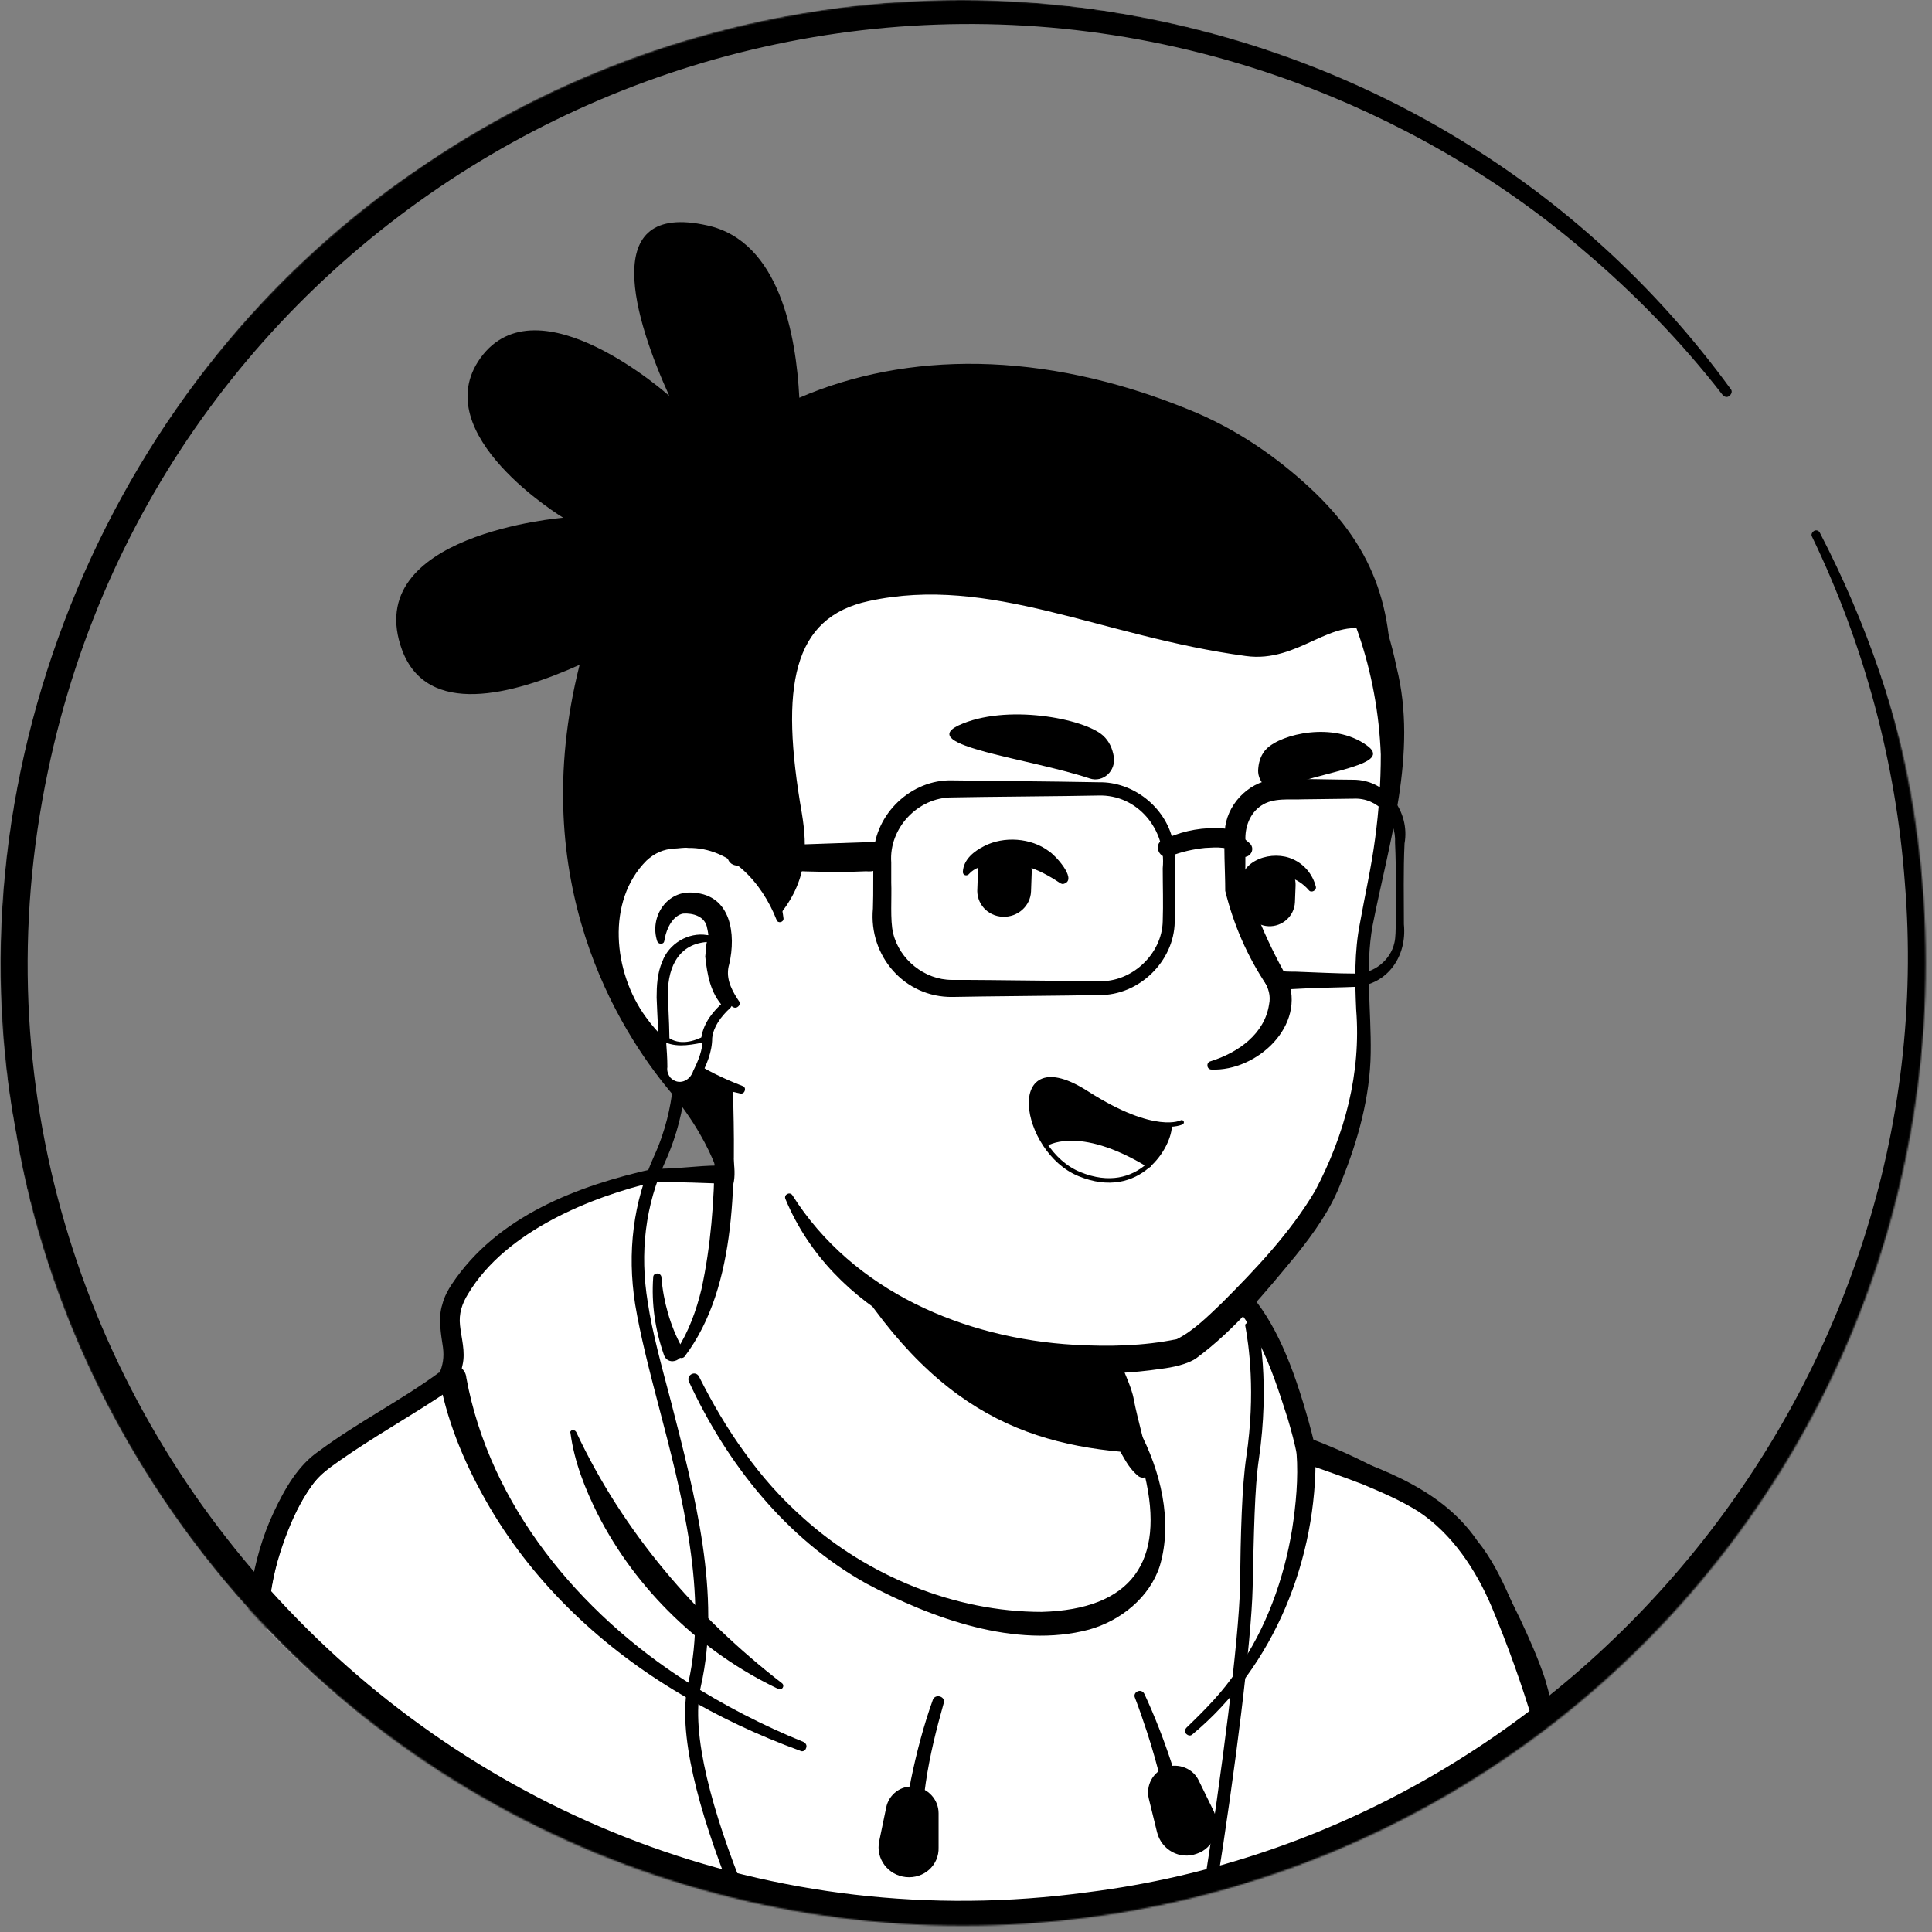 <svg width="1300" height="1300" viewBox="0 0 1300 1300" fill="none" xmlns="http://www.w3.org/2000/svg">
<rect x="0" y="0" width="1300" height="1300" fill="#808080" stroke="none"/>
<mask id="mask0_412_1272" style="mask-type:alpha" maskUnits="userSpaceOnUse" x="0" y="0" width="1296" height="1296">
<circle cx="647.869" cy="647.869" r="647.869" fill="#D9D9D9"/>
</mask>
<g mask="url(#mask0_412_1272)">
<path d="M1003.04 1182.75C1000.07 1184.87 996.668 1186.99 993.694 1189.12C990.295 1191.24 987.321 1193.37 983.923 1195.07C980.949 1196.76 978.4 1198.46 975.426 1200.16C975.001 1200.59 974.576 1200.59 974.151 1201.01C964.38 1206.96 954.184 1212.48 943.988 1217.58C941.014 1219.28 937.615 1220.98 934.641 1222.26C934.641 1222.26 934.217 1222.68 933.792 1222.68C930.393 1224.38 926.994 1226.08 923.596 1227.78C916.798 1231.18 909.576 1234.15 902.779 1237.12C899.38 1238.82 895.556 1240.1 892.158 1241.37C888.759 1242.65 884.936 1244.35 881.537 1245.62C878.138 1246.9 874.315 1248.59 870.916 1249.87C870.916 1249.87 870.916 1249.87 870.491 1249.87C867.092 1251.14 863.269 1252.42 859.87 1253.69C852.223 1256.24 844.151 1258.79 836.504 1261.34C833.955 1262.19 830.981 1263.04 828.432 1263.89C820.36 1266.44 812.289 1268.56 804.217 1270.26C801.243 1271.11 798.269 1271.54 794.87 1272.39C787.223 1274.09 779.151 1275.78 771.504 1277.48C769.805 1277.91 768.53 1277.91 766.831 1278.33C764.282 1278.76 761.308 1279.18 758.759 1279.61C754.936 1280.03 751.537 1280.88 747.713 1281.31C746.014 1281.73 744.315 1281.73 742.615 1282.16C740.491 1282.58 737.942 1283.01 735.393 1283.01C728.596 1283.86 721.374 1284.71 714.576 1285.56C712.452 1285.98 709.903 1285.98 707.779 1286.41H707.354C704.38 1286.83 701.406 1286.83 698.432 1287.25C695.458 1287.68 692.485 1287.68 689.511 1287.68C687.811 1287.68 685.687 1288.1 683.988 1288.1C680.589 1288.1 677.615 1288.53 674.642 1288.53C670.393 1288.53 666.57 1288.95 662.321 1288.95C658.073 1288.95 654.249 1288.95 650.001 1288.95C647.027 1288.95 644.053 1288.95 641.079 1288.95C461.798 1286.41 300.785 1210.36 185.655 1089.71C185.655 1089.71 185.655 1089.28 185.23 1089.28C172.485 1077.81 183.53 1016.63 234.936 977.974C299.511 929.118 454.151 898.53 454.151 898.53C454.151 898.53 514.053 888.758 736.243 935.066C866.243 962.255 965.23 1001.76 1020.46 1108.82C1031.93 1130.92 1043.4 1164.9 1003.04 1182.75Z" fill="white"/>
<path d="M737.517 930.392C819.086 946.961 906.177 964.804 973.302 1018.76C995.818 1037.03 1010.69 1063.79 1023.01 1089.71C1028.96 1102.45 1034.9 1115.62 1039.58 1129.64C1042.13 1138.99 1045.95 1149.61 1043.82 1160.65C1043.4 1163.63 1040.85 1167.45 1038.73 1169.58C1028.96 1179.35 1018.33 1185.29 1007.71 1192.94C945.262 1236.27 873.465 1266.86 799.119 1283.01C633.432 1319.12 454.151 1291.08 308.432 1203.99C260.001 1174.67 215.393 1138.99 177.158 1096.93C172.909 1091.83 172.909 1083.33 172.909 1077.81C173.334 1065.07 176.733 1052.75 180.981 1041.27C191.177 1014.93 204.347 988.595 226.864 970.327C243.007 959.281 260.426 949.935 278.269 942.288C334.347 918.497 393.4 901.928 454.151 895.131C459.249 894.706 460.099 901.928 455.001 902.778C396.798 914.673 339.021 932.516 285.066 956.732C265.524 966.503 244.707 975 228.988 990.294C214.119 1006.44 203.498 1026.41 195.001 1046.8C189.478 1059.12 185.655 1078.66 187.354 1088.43C214.119 1120.29 245.556 1148.33 279.543 1172.55C465.622 1302.55 748.138 1311.05 946.112 1202.71C963.955 1192.94 981.374 1181.9 997.942 1170.42C1006.01 1164.9 1014.51 1160.23 1020.88 1153.86C1021.31 1153.43 1020.88 1153.86 1020.88 1154.28C1020.88 1154.71 1020.46 1155.13 1020.46 1155.13C1020.88 1150.03 1019.18 1143.24 1017.06 1136.44C1009.41 1111.8 997.093 1085.88 983.923 1063.37C963.106 1029.8 927.844 1008.56 892.158 991.569C867.517 980.098 841.602 971.177 815.262 962.68C788.923 954.183 762.158 946.961 735.393 940.588C728.596 938.889 730.72 929.118 737.517 930.392Z" fill="black"/>
<path d="M1057.24 1243.07C1049.17 1180.2 1013.48 1074.41 991.815 1045.95C968.024 1014.93 958.253 1005.16 878.809 978.398C874.56 957.156 858.841 903.627 840.149 881.11C811.684 838.202 733.939 828.431 710.573 833.529C710.573 833.529 584.822 789.346 439.952 789.346C394.07 799.542 340.966 820.359 312.077 864.117C292.534 893.006 314.626 902.352 304.854 928.692C302.305 935.49 242.828 969.476 218.613 989.869C207.567 998.79 195.247 1021.31 186.75 1050.62C169.756 1110.52 188.024 1193.37 166.782 1265.59C125.998 1404.93 43.155 1446.57 43.155 1446.57H1140.93C1140.08 1446.14 1074.66 1375.62 1057.24 1243.07Z" fill="white"/>
<path d="M1050.87 1243.92C1042.37 1188.27 1025.38 1133.04 1003.71 1081.21C993.091 1056.14 976.948 1031.93 954.431 1017.06C942.961 1009.84 930.216 1004.31 917.046 998.792C903.876 993.693 890.281 989.02 877.111 984.347C874.987 983.497 873.287 981.798 872.863 979.674C871.163 971.177 869.039 963.105 866.49 954.608C855.444 920.197 843.549 881.961 811.261 861.994C786.621 847.125 757.307 839.903 728.843 838.628C723.32 838.628 717.372 838.628 712.274 839.478H710.575C710.15 839.478 709.301 839.478 708.876 839.053C688.484 829.282 665.967 823.334 643.876 817.386C577.601 802.092 508.353 795.72 440.379 795.295C398.745 805.066 340.542 828.007 315.052 870.491C310.804 877.288 308.68 884.086 309.529 891.733C310.379 900.229 313.353 909.576 311.229 918.497C310.379 922.321 309.529 926.569 307.83 929.968C304.431 934.641 298.908 937.615 294.66 940.589C272.569 955.033 250.052 967.778 228.81 982.648C221.588 987.746 214.791 992.419 209.693 999.641C194.823 1020.88 185.902 1046.37 182.078 1071.86C175.281 1123.69 182.078 1176.37 175.281 1228.2C167.634 1280.03 147.667 1330.16 119.627 1374.35C100.085 1404.09 76.294 1431.7 46.131 1450.82L43.157 1438.92H1140.93L1136.26 1449.54C1123.52 1435.1 1113.32 1419.38 1103.97 1402.81C1075.08 1354.38 1058.09 1299.58 1050.87 1243.92ZM1063.61 1242.22C1068.29 1278.33 1077.21 1314.02 1090.8 1348.01C1104.4 1381.57 1121.39 1414.28 1145.18 1441.9C1148.58 1445.72 1145.61 1452.94 1140.51 1452.52H42.732C39.333 1452.52 36.359 1449.54 36.359 1446.14C36.359 1443.6 37.634 1441.47 39.758 1440.62C46.556 1436.8 53.353 1431.28 59.725 1425.75C115.379 1375.62 150.216 1301.28 161.686 1227.35C171.457 1158.11 153.189 1083.33 184.203 1017.48C191.425 1002.19 200.346 986.046 214.791 976.275C241.131 956.733 270.019 942.288 295.935 923.171C296.359 923.171 296.359 922.746 296.359 922.746C295.935 923.171 295.51 924.02 295.51 924.445C298.059 918.497 298.908 913.399 298.059 906.602C296.784 898.105 294.66 886.635 297.634 877.713C298.908 872.615 301.457 867.942 304.006 864.118C334.595 818.236 388.549 797.844 439.954 786.373C454.399 786.798 469.268 784.249 483.712 784.249C503.68 784.249 524.072 787.223 544.039 789.772C601.392 798.693 656.621 813.988 713.124 826.308L709.301 825.883C722.47 823.334 734.791 824.608 747.536 826.308C829.104 838.628 856.719 874.314 878.81 950.36C881.359 958.857 883.484 967.354 885.608 976.275L881.359 971.177C922.144 985.622 968.026 998.791 993.941 1036.6C1003.29 1048.07 1010.08 1061.67 1016.03 1075.26C1037.7 1129.64 1054.69 1184.45 1063.61 1242.22Z" fill="black"/>
<path d="M387.7 963.531C419.138 1030.66 467.995 1087.58 526.197 1132.62C528.321 1134.32 526.197 1137.71 523.648 1136.44C471.818 1111.8 428.06 1069.74 402.145 1018.76C393.648 1001.77 386.426 983.499 383.877 964.381C383.027 962.257 386.426 961.407 387.7 963.531Z" fill="black"/>
<path d="M885.184 977.55C886.459 1048.5 857.57 1121.14 802.341 1167.03C801.066 1168.3 799.367 1167.88 798.093 1166.6C796.818 1165.33 797.243 1163.63 798.517 1162.35C810.838 1150.46 823.158 1138.14 832.504 1123.69C852.047 1095.65 863.942 1062.52 869.465 1028.96C872.014 1012.39 873.713 994.543 872.439 977.975C872.014 969.903 884.759 969.053 885.184 977.55Z" fill="black"/>
<path d="M634.954 1146.21C625.183 1180.62 617.111 1218.01 621.784 1253.69C623.059 1261.77 610.738 1263.89 609.039 1255.39C606.915 1235.85 609.464 1216.73 612.863 1198.04C616.686 1179.35 621.359 1161.5 627.732 1143.66C629.431 1139.41 636.653 1141.54 634.954 1146.21Z" fill="black"/>
<path d="M770.052 1139.84C784.072 1170 793.843 1201.44 801.49 1233.3C802.34 1236.7 800.216 1240.1 796.817 1240.95C793.418 1241.8 790.02 1239.67 789.17 1236.28C784.922 1212.48 779.399 1188.69 771.752 1165.33C769.203 1157.68 766.654 1150.03 763.68 1142.39C761.98 1138.56 767.928 1135.59 770.052 1139.84Z" fill="black"/>
<path d="M313.778 926.994C329.497 1012.81 389.823 1085.46 462.471 1131.77C487.111 1147.48 513.451 1161.08 540.64 1172.12C542.34 1172.97 543.189 1174.67 542.34 1176.37C541.915 1178.07 539.791 1178.92 538.516 1178.07C510.477 1167.88 483.287 1155.13 457.797 1139.84C405.967 1109.25 360.51 1066.77 329.921 1014.94C314.203 988.171 301.882 960.131 295.935 929.543C295.085 924.445 298.484 919.772 303.582 918.922C308.255 917.648 313.353 921.471 313.778 926.994Z" fill="black"/>
<path d="M609.462 1263.04C597.567 1261.77 589.07 1250.72 591.619 1238.82L596.292 1216.31C597.992 1207.39 606.488 1201.01 615.41 1202.29C624.331 1203.14 631.554 1210.79 631.554 1220.13V1243.07C631.978 1254.97 621.782 1264.31 609.462 1263.04Z" fill="black"/>
<path d="M805.314 1247.32C793.843 1251.57 781.523 1244.77 778.549 1232.88L773.026 1210.36C770.902 1201.44 775.575 1192.52 784.497 1189.12C792.993 1186.14 802.765 1189.97 806.588 1198.04L816.784 1218.86C821.882 1230.33 816.784 1243.5 805.314 1247.32Z" fill="black"/>
<path d="M1001.59 1234.58C1001.59 1234.58 1025.38 1367.97 1016.03 1446.14" stroke="black" stroke-width="5.126" stroke-miterlimit="10" stroke-linecap="round" stroke-linejoin="round"/>
<path d="M446.75 911.7C440.802 894.707 438.253 877.289 439.528 859.446C439.528 857.746 440.802 856.896 442.502 856.896C443.776 856.896 445.051 858.171 445.051 859.446C446.325 875.589 450.998 892.158 458.646 906.178C462.469 914.674 449.724 920.197 446.75 911.7Z" fill="black"/>
<path d="M733.939 934.217C722.044 907.452 692.73 893.857 666.815 884.511C650.671 879.413 632.828 875.589 615.835 873.04C574.626 866.668 516.423 856.896 475.214 852.648C474.789 852.648 474.789 851.798 475.214 851.798C487.109 850.524 499.005 850.524 510.9 850.524C546.586 851.374 582.273 855.197 617.534 860.72C652.796 866.243 690.606 876.864 717.371 902.354C725.867 911.276 733.515 921.472 735.639 933.792C736.064 935.066 734.364 935.491 733.939 934.217Z" fill="black"/>
<path d="M777.448 1043.4C768.527 1087.16 710.749 1113.5 613.461 1073.99C512.35 1033.2 468.592 935.915 457.546 907.027C517.448 794.87 475.814 717.125 475.814 717.125C613.886 705.229 734.54 866.667 734.54 866.667L753.233 946.536C754.932 953.334 758.331 959.281 763.429 963.53C772.35 979.249 782.971 1015.36 777.448 1043.4Z" fill="white"/>
<path d="M455.424 908.301C463.496 895.981 468.594 881.536 471.993 867.517C478.365 838.203 480.489 808.465 480.914 778.726V767.68C479.64 756.634 475.816 745.164 471.568 734.968C466.045 721.373 486.012 712.876 492.385 726.471C493.234 728.17 493.234 731.144 493.234 732.844C494.509 790.621 497.058 864.968 460.522 912.974C457.973 915.523 452.875 911.7 455.424 908.301Z" fill="black"/>
<path d="M739.213 865.818C745.586 869.641 747.71 874.739 748.56 879.837C751.109 890.033 750.259 901.079 752.808 911.7C754.932 921.896 761.305 931.667 763.004 942.288C765.129 953.334 771.501 976.7 774.05 988.171C774.9 990.72 773.2 993.693 770.227 994.118C768.527 994.543 767.253 994.118 765.978 993.269C760.455 988.595 757.906 983.922 754.508 977.974C748.985 967.778 745.161 958.432 741.763 946.961C738.789 936.765 740.063 925.72 737.514 915.099C735.39 904.903 729.442 895.131 727.318 884.51C726.044 879.412 725.619 873.89 729.442 867.517C731.991 864.968 736.24 864.118 739.213 865.818Z" fill="black"/>
<path d="M769.803 977.974C688.659 973.726 622.385 948.236 557.81 833.105C612.189 881.112 676.339 899.379 743.888 907.876L752.81 946.961C754.509 953.759 764.705 973.726 769.803 977.974Z" fill="black"/>
<path d="M766.406 962.255C780.851 989.445 789.347 1023.43 780.426 1053.6C773.628 1074.84 754.086 1090.56 732.844 1096.5C683.563 1109.67 626.635 1088.86 582.877 1065.49C528.922 1035.33 488.988 984.772 463.498 929.543C461.798 925.295 467.746 921.896 470.295 926.144C479.217 943.987 489.413 961.406 500.883 977.125C512.354 993.268 525.524 1008.14 540.393 1021.31C583.726 1060.39 642.354 1084.61 700.981 1084.61C761.308 1082.91 784.249 1051.05 770.23 992.419C768.105 983.072 764.707 973.301 760.034 965.229C757.485 961.83 763.857 958.007 766.406 962.255Z" fill="black"/>
<path d="M930.816 452.027C938.463 487.713 942.287 516.602 921.47 611.765C901.078 706.504 950.783 726.046 833.104 877.713C785.097 939.739 668.692 922.321 574.378 858.17C542.516 836.504 528.921 780.85 505.13 741.34C486.437 710.327 477.94 742.615 453.3 715.85C419.738 679.314 379.378 605.818 399.346 475.818C431.633 265.099 598.594 240.458 722.221 263.824C846.698 287.615 910.424 358.138 930.816 452.027Z" fill="white"/>
<path d="M474.542 753.66C464.77 737.092 452.025 722.647 440.13 707.353C428.659 691.634 419.313 674.216 411.666 656.373C361.11 532.321 380.653 357.713 504.705 284.641C556.11 254.902 618.136 247.68 675.914 252.353C799.542 261.275 912.973 318.203 939.738 449.053C954.182 506.83 934.64 566.308 923.594 622.811C918.496 650.85 922.744 679.739 922.319 708.628C921.895 737.942 913.823 767.255 902.777 794.445C895.979 813.138 884.084 829.706 871.764 845C851.372 869.641 830.979 894.706 805.064 913.824C799.117 918.072 788.496 920.196 781.274 921.046C761.306 924.02 741.764 924.87 721.796 923.595C643.627 920.196 559.934 882.386 528.496 806.765C527.221 803.791 531.47 801.667 533.169 804.216C573.953 868.791 648.725 900.654 723.071 904.902C746.012 906.177 769.378 905.752 791.894 901.079C802.94 895.556 812.711 885.785 822.058 876.863C844.999 853.922 868.365 829.281 884.934 801.242C904.901 763.432 915.947 722.223 912.548 679.314C911.698 660.196 911.274 640.229 915.097 621.111C918.496 601.994 922.744 583.726 925.293 564.183C927.842 545.491 929.117 526.373 929.117 507.68C926.993 452.876 909.149 396.373 874.313 353.889C797.417 258.301 615.587 233.236 513.202 298.661C448.627 338.595 418.463 413.366 408.692 486.013C393.823 573.105 398.071 658.922 467.319 722.223L487.712 743.464C495.783 752.811 481.339 763.857 474.542 753.66Z" fill="black"/>
<path d="M524.671 618.562C524.671 618.562 511.501 554.837 449.475 562.484C395.945 569.281 377.252 697.582 498.756 733.268" fill="white"/>
<path d="M493.234 677.615C483.463 672.092 476.666 662.746 476.241 651.275C476.666 642.778 477.94 633.007 475.816 624.51C474.542 616.438 466.045 614.314 459.672 614.739C452.875 616.014 448.627 624.51 447.352 631.308C447.352 631.733 446.927 633.007 446.927 633.432C446.502 635.556 443.104 635.556 442.254 633.432C436.731 616.863 449.051 598.595 466.895 600.72C491.96 602.419 495.359 628.759 490.685 648.726C488.136 657.223 491.535 664.87 496.208 672.092L497.058 673.367C499.182 675.916 495.783 679.314 493.234 677.615Z" fill="black"/>
<path d="M833.103 573.53C839.475 603.693 851.371 631.732 866.24 658.072C879.41 690.36 845.423 720.948 815.26 719.673C811.861 719.673 811.436 715 814.41 714.151C833.528 708.203 850.946 695.458 853.92 675.915C855.194 669.968 853.495 664.87 850.521 659.772C836.501 633.432 828.005 603.268 830.129 573.53C830.129 571.405 833.103 571.405 833.103 573.53Z" fill="black"/>
<path d="M522.548 618.988C512.777 593.922 491.535 570.131 463.071 570.556C460.522 570.131 456.274 570.981 453.725 570.981C446.502 571.406 440.555 573.955 435.032 579.053C407.842 606.242 412.516 654.249 434.607 684.412C442.254 695.033 452.025 704.38 463.071 712.027C474.117 719.674 486.437 725.622 499.607 730.72C502.581 731.569 501.306 736.242 498.333 735.818C469.868 729.87 442.679 715.85 423.986 692.484C395.097 657.648 389.149 599.445 423.561 565.458C431.208 558.661 441.829 553.563 452.45 553.563C455.849 553.563 460.947 552.713 464.346 553.563C482.189 554.412 499.182 563.334 510.228 577.354C519.999 589.249 525.522 603.693 527.221 618.138C527.221 620.687 523.398 621.537 522.548 618.988Z" fill="black"/>
<path d="M787.044 756.457C787.469 763.255 782.371 775.15 773.024 783.647C725.018 754.333 703.351 769.627 703.351 769.627C686.358 743.712 690.181 708.451 731.39 735.215C759.854 753.908 777.697 756.882 787.044 756.457Z" fill="black"/>
<path d="M772.599 784.072C762.403 792.993 747.109 798.516 726.292 790.019C716.521 786.196 708.874 778.549 702.926 770.052C703.351 770.052 724.593 754.758 772.599 784.072Z" fill="white"/>
<path d="M795.116 755.183C795.116 755.183 777.273 764.954 731.39 735.64C676.586 700.379 687.632 774.3 726.292 790.019C766.652 806.588 787.469 770.477 787.044 756.882" stroke="black" stroke-width="3" stroke-miterlimit="10" stroke-linecap="round" stroke-linejoin="round"/>
<path d="M703.353 770.052C703.353 770.052 725.02 754.758 773.026 784.072" stroke="black" stroke-width="3" stroke-miterlimit="10" stroke-linecap="round" stroke-linejoin="round"/>
<path d="M674.641 616.863C664.445 616.438 656.798 607.941 657.648 597.745L658.073 585.85C658.498 575.654 666.994 568.007 677.19 568.856C687.386 569.281 695.034 577.778 694.184 587.974L693.759 599.87C693.334 609.641 684.838 617.288 674.641 616.863Z" fill="black"/>
<path d="M853.497 623.236C844.15 622.811 836.928 614.739 837.353 605.393L837.778 594.347C838.202 585.001 846.274 577.779 855.621 578.203C864.967 578.628 872.189 586.7 871.764 596.046L871.34 607.092C870.915 616.439 862.843 623.661 853.497 623.236Z" fill="black"/>
<path d="M712.877 593.922C698.857 584.576 683.563 578.203 666.57 581.602C661.047 582.451 655.524 584.151 652.125 587.974C650.851 589.674 647.877 589.249 647.877 586.7C648.302 578.203 655.524 572.68 662.321 569.281C675.491 562.484 693.759 563.759 705.655 572.68C709.903 575.229 724.348 590.948 716.7 594.347C715.001 595.196 714.151 594.772 712.877 593.922Z" fill="black"/>
<path d="M834.38 596.046C834.38 578.203 856.472 571.83 870.066 578.203C877.714 581.602 883.236 588.399 885.361 596.471C886.21 599.02 882.387 601.144 880.687 599.02C873.465 590.523 861.145 586.275 851.374 591.373C848.4 593.072 847.975 594.347 847.125 596.046C847.125 604.543 834.805 604.118 834.38 596.046Z" fill="black"/>
<path d="M733.269 523.824C742.191 526.798 751.112 518.726 749.413 508.955C748.563 503.857 746.439 498.759 742.191 494.935C729.445 483.464 676.766 473.268 644.903 488.138C616.864 501.732 692.485 510.229 733.269 523.824Z" fill="black"/>
<path d="M860.297 530.621C853.074 533.17 845.427 525.523 846.702 516.602C847.127 511.928 848.826 507.255 852.225 503.857C862.421 493.66 897.257 485.589 919.349 501.308C938.467 514.477 893.434 518.301 860.297 530.621Z" fill="black"/>
<path d="M881.113 327.974C859.446 308.007 832.256 288.464 799.119 275.294C700.982 235.36 609.642 236.634 537.845 267.647C535.72 226.013 524.675 162.288 475.819 151.667C401.897 135.098 427.387 215.817 450.328 266.373C450.328 266.373 361.962 187.353 323.302 240.882C286.341 292.288 378.956 348.366 378.956 348.366C378.956 348.366 241.734 359.412 270.622 437.582C287.616 482.614 344.544 467.745 390.002 447.353C353.041 593.922 417.191 693.758 450.328 733.693C484.315 774.477 487.289 805.49 487.289 805.49C504.707 795.719 483.89 751.961 484.74 729.02C378.531 688.235 397.649 569.706 449.479 562.909C503.858 556.111 520.851 604.543 523.825 616.438C543.368 593.072 543.368 570.556 539.544 547.19C524.675 461.797 533.171 415.49 584.577 404.445C666.57 386.601 740.492 428.235 838.204 441.405C874.315 446.503 896.832 413.366 923.596 425.262C926.57 434.183 929.119 443.105 931.243 452.451C932.943 459.673 934.217 466.471 935.067 473.693C939.315 414.216 926.995 370.458 881.113 327.974Z" fill="black"/>
<path d="M739.467 669.543C719.925 669.968 659.598 670.392 640.905 670.817C608.618 671.242 584.402 643.203 587.376 611.34C587.801 600.719 587.376 585.85 587.801 575.229C588.65 547.614 613.291 524.248 640.905 525.098L712.703 525.948C718.226 525.948 733.944 526.373 739.467 526.373C762.409 525.948 784.075 542.941 789.173 565.458C790.873 571.83 790.448 578.628 790.448 584.15V620.262C790.023 647.026 766.232 669.968 739.467 669.543ZM739.467 660.196C761.559 661.046 781.951 641.928 782.376 619.837C782.801 608.366 782.376 596.046 782.376 584.15C784.925 558.235 765.382 534.445 739.042 535.294C720.775 535.719 659.598 536.144 640.48 536.569C617.539 536.569 597.997 557.386 599.696 580.327C599.696 583.301 599.696 590.948 599.696 593.922C600.121 603.268 598.846 619.412 600.971 627.909C605.219 645.752 622.212 659.347 640.48 659.347H649.402C661.722 659.347 726.722 660.196 739.467 660.196Z" fill="black"/>
<path d="M910.675 537.419L877.113 537.844C867.766 538.268 856.72 536.569 848.649 542.092C841.002 547.19 837.603 556.536 838.028 565.458C838.028 576.504 838.028 587.974 837.603 599.02L837.178 597.321C843.126 618.138 851.198 638.105 863.518 655.523L859.269 652.974C862.668 653.824 868.616 653.824 872.015 653.824C884.76 654.249 899.629 655.099 912.374 655.099C924.27 655.099 935.74 646.177 938.289 634.282C939.139 630.883 939.139 624.935 939.139 621.536C939.139 603.268 939.564 585.425 938.714 567.157C939.564 551.014 927.243 536.569 910.675 537.419ZM910.675 524.674C933.191 524.674 948.91 546.34 945.086 567.582C944.237 585.85 944.662 603.693 944.662 621.961C946.786 643.203 934.041 662.321 911.949 664.02C902.603 664.445 893.681 664.445 884.76 664.87C880.086 664.87 868.616 665.719 864.368 665.719C862.243 666.144 858.845 665.719 856.721 665.719C855.021 665.719 853.322 664.445 852.472 663.17C839.302 643.628 829.956 621.961 824.433 599.445C824.433 585.001 823.158 570.556 824.433 556.112C826.982 539.118 842.276 524.674 859.694 524.249C871.59 523.824 898.779 524.674 910.675 524.674Z" fill="black"/>
<path d="M785.773 563.759C797.243 558.661 809.989 556.537 822.734 557.386C826.982 557.811 831.23 559.086 835.054 562.484L840.577 567.157C846.1 571.831 839.302 579.903 833.779 575.229C826.982 569.282 818.91 570.131 810.838 570.556C802.766 571.406 795.119 573.105 787.472 576.079C780.25 579.053 775.577 568.432 782.374 565.033C782.374 565.033 785.773 563.759 785.773 563.759Z" fill="black"/>
<path d="M594.596 579.053C591.623 585.85 588.224 586.7 582.701 586.275L570.381 586.7C545.74 586.7 520.675 586.275 496.034 582.451C487.538 582.027 487.113 570.131 495.609 569.706L594.172 566.308C597.145 566.308 599.27 569.281 597.995 571.831L594.596 579.053Z" fill="black"/>
<path d="M1224.38 358.137C1482.25 854.771 1028.95 1415.13 488.562 1278.33C245.98 1218.01 50.98 1007.71 10.621 760.882C-35.261 515.327 75.621 251.503 282.941 112.582C567.157 -82.843 960.98 -17.843 1164.48 261.699C1165.75 262.974 1165.33 265.098 1163.63 266.372C1162.35 267.647 1160.23 267.222 1158.95 265.523C1130.91 229.412 1099.05 196.699 1064.22 167.385C1006.86 118.529 939.738 80.294 868.791 54.379C507.68 -76.471 111.307 141.046 32.288 518.725C-56.928 941.863 302.908 1331.44 731.993 1273.24C1062.94 1231.6 1308.92 926.144 1281.73 593.921C1275.78 513.627 1254.54 434.183 1219.28 361.111C1218.43 359.836 1219.28 358.137 1220.56 357.287C1221.83 356.438 1223.53 356.863 1224.38 358.137Z" fill="black"/>
<path d="M477.092 631.732C477.092 631.732 443.105 626.634 445.654 674.216C446.928 698.431 446.928 711.601 446.503 718.399C446.078 723.072 449.052 727.32 453.301 729.02C458.399 731.144 463.922 729.02 466.471 723.922C470.294 717.124 474.543 707.778 474.543 700.131C474.543 687.386 488.137 675.915 488.137 675.915C488.137 675.915 475.817 665.294 477.092 631.732Z" fill="white"/>
<path d="M475.817 633.007C475.817 633.432 476.242 633.856 476.667 633.856C476.667 633.856 476.667 633.856 476.242 633.856H475.392C455 635.556 448.627 653.399 449.477 671.667C449.902 683.562 450.752 695.458 450.327 706.928C451.176 713.301 447.353 721.798 453.725 725.196C457.549 727.32 462.647 725.621 464.346 721.373C468.17 713.726 471.993 706.079 471.993 697.582C473.693 687.811 480.065 680.164 486.863 674.216V677.615C477.941 668.268 475.817 655.523 474.542 643.628C474.967 640.654 474.967 635.981 475.817 633.007ZM478.791 630.033C480.065 641.928 480.065 654.249 485.163 664.869C486.438 667.843 488.562 671.242 491.111 673.366C492.81 674.641 492.81 677.19 491.111 678.464C485.163 683.987 480.065 690.785 479.216 698.432C479.216 707.778 475.392 716.7 471.144 724.771C467.745 731.994 457.974 735.817 450.752 731.569C446.078 729.02 442.68 723.922 442.68 718.399C442.68 714.151 443.105 710.752 443.105 706.503C443.105 694.608 442.255 683.137 441.83 671.242C441.83 663.595 442.255 654.673 445.654 647.026C449.902 635.131 463.072 627.059 475.817 629.183C477.092 629.183 478.366 629.608 478.791 630.033Z" fill="black"/>
<path d="M471.569 1134.74C485.588 1073.56 467.32 1004.74 451.601 943.562C445.229 919.347 438.856 896.405 435.882 876.438C430.36 842.876 434.183 811.013 447.778 781.275C464.346 744.314 461.797 712.876 461.797 711.602L453.301 712.451C453.301 712.876 455.85 743.464 440.131 777.876C426.111 808.889 421.863 842.451 427.386 877.713C430.784 898.105 436.732 921.471 443.105 945.687C458.824 1005.59 476.667 1073.56 463.072 1132.61C455.425 1165.33 470.294 1218.86 491.536 1272.39C494.935 1272.81 497.909 1273.24 501.307 1273.66C479.641 1220.13 464.346 1166.18 471.569 1134.74Z" fill="black"/>
<path d="M446.928 698.856C447.353 708.203 446.928 714.575 446.928 718.399C446.503 723.072 449.477 727.321 453.725 729.02C458.823 731.144 464.346 729.02 466.895 723.922C470.719 717.124 474.967 707.778 474.967 700.131C474.967 699.706 474.967 698.856 474.967 698.432C466.471 701.83 456.274 704.379 446.928 698.856Z" fill="white"/>
<path d="M448.203 700.556C448.627 706.504 449.052 712.026 449.052 717.974C448.627 720.523 449.477 723.072 451.176 725.196C456.699 730.719 464.346 727.321 466.471 720.523C469.869 713.726 472.843 706.504 472.843 698.857L475.817 700.981C466.471 702.68 456.699 705.229 447.778 701.406C447.778 701.406 448.203 700.981 448.203 700.556ZM446.078 696.732C446.928 696.732 448.627 697.157 449.477 698.007C457.124 703.53 466.895 700.981 474.542 696.732C475.817 695.883 477.941 697.157 477.516 698.857C477.091 708.628 473.268 717.974 468.17 726.471C463.497 732.843 453.725 733.268 448.203 727.745C445.654 725.196 444.379 720.948 444.804 717.549C444.804 710.327 445.654 703.53 446.078 696.732Z" fill="black"/>
<path d="M847.124 981.372C854.346 931.242 847.549 895.555 845 884.935C843.726 885.784 842.876 887.059 841.601 887.908C840.327 889.183 839.052 890.033 837.778 891.307C840.327 904.902 845 937.189 838.627 980.098C835.654 1000.07 834.804 1031.5 834.379 1068.04C833.529 1103.3 822.484 1191.24 809.314 1274.51C812.288 1273.66 815.261 1272.81 818.235 1272.39C831.405 1189.97 842.026 1103.73 842.876 1068.46C843.726 1031.93 844.15 1000.91 847.124 981.372Z" fill="black"/>
</g>
</svg>
